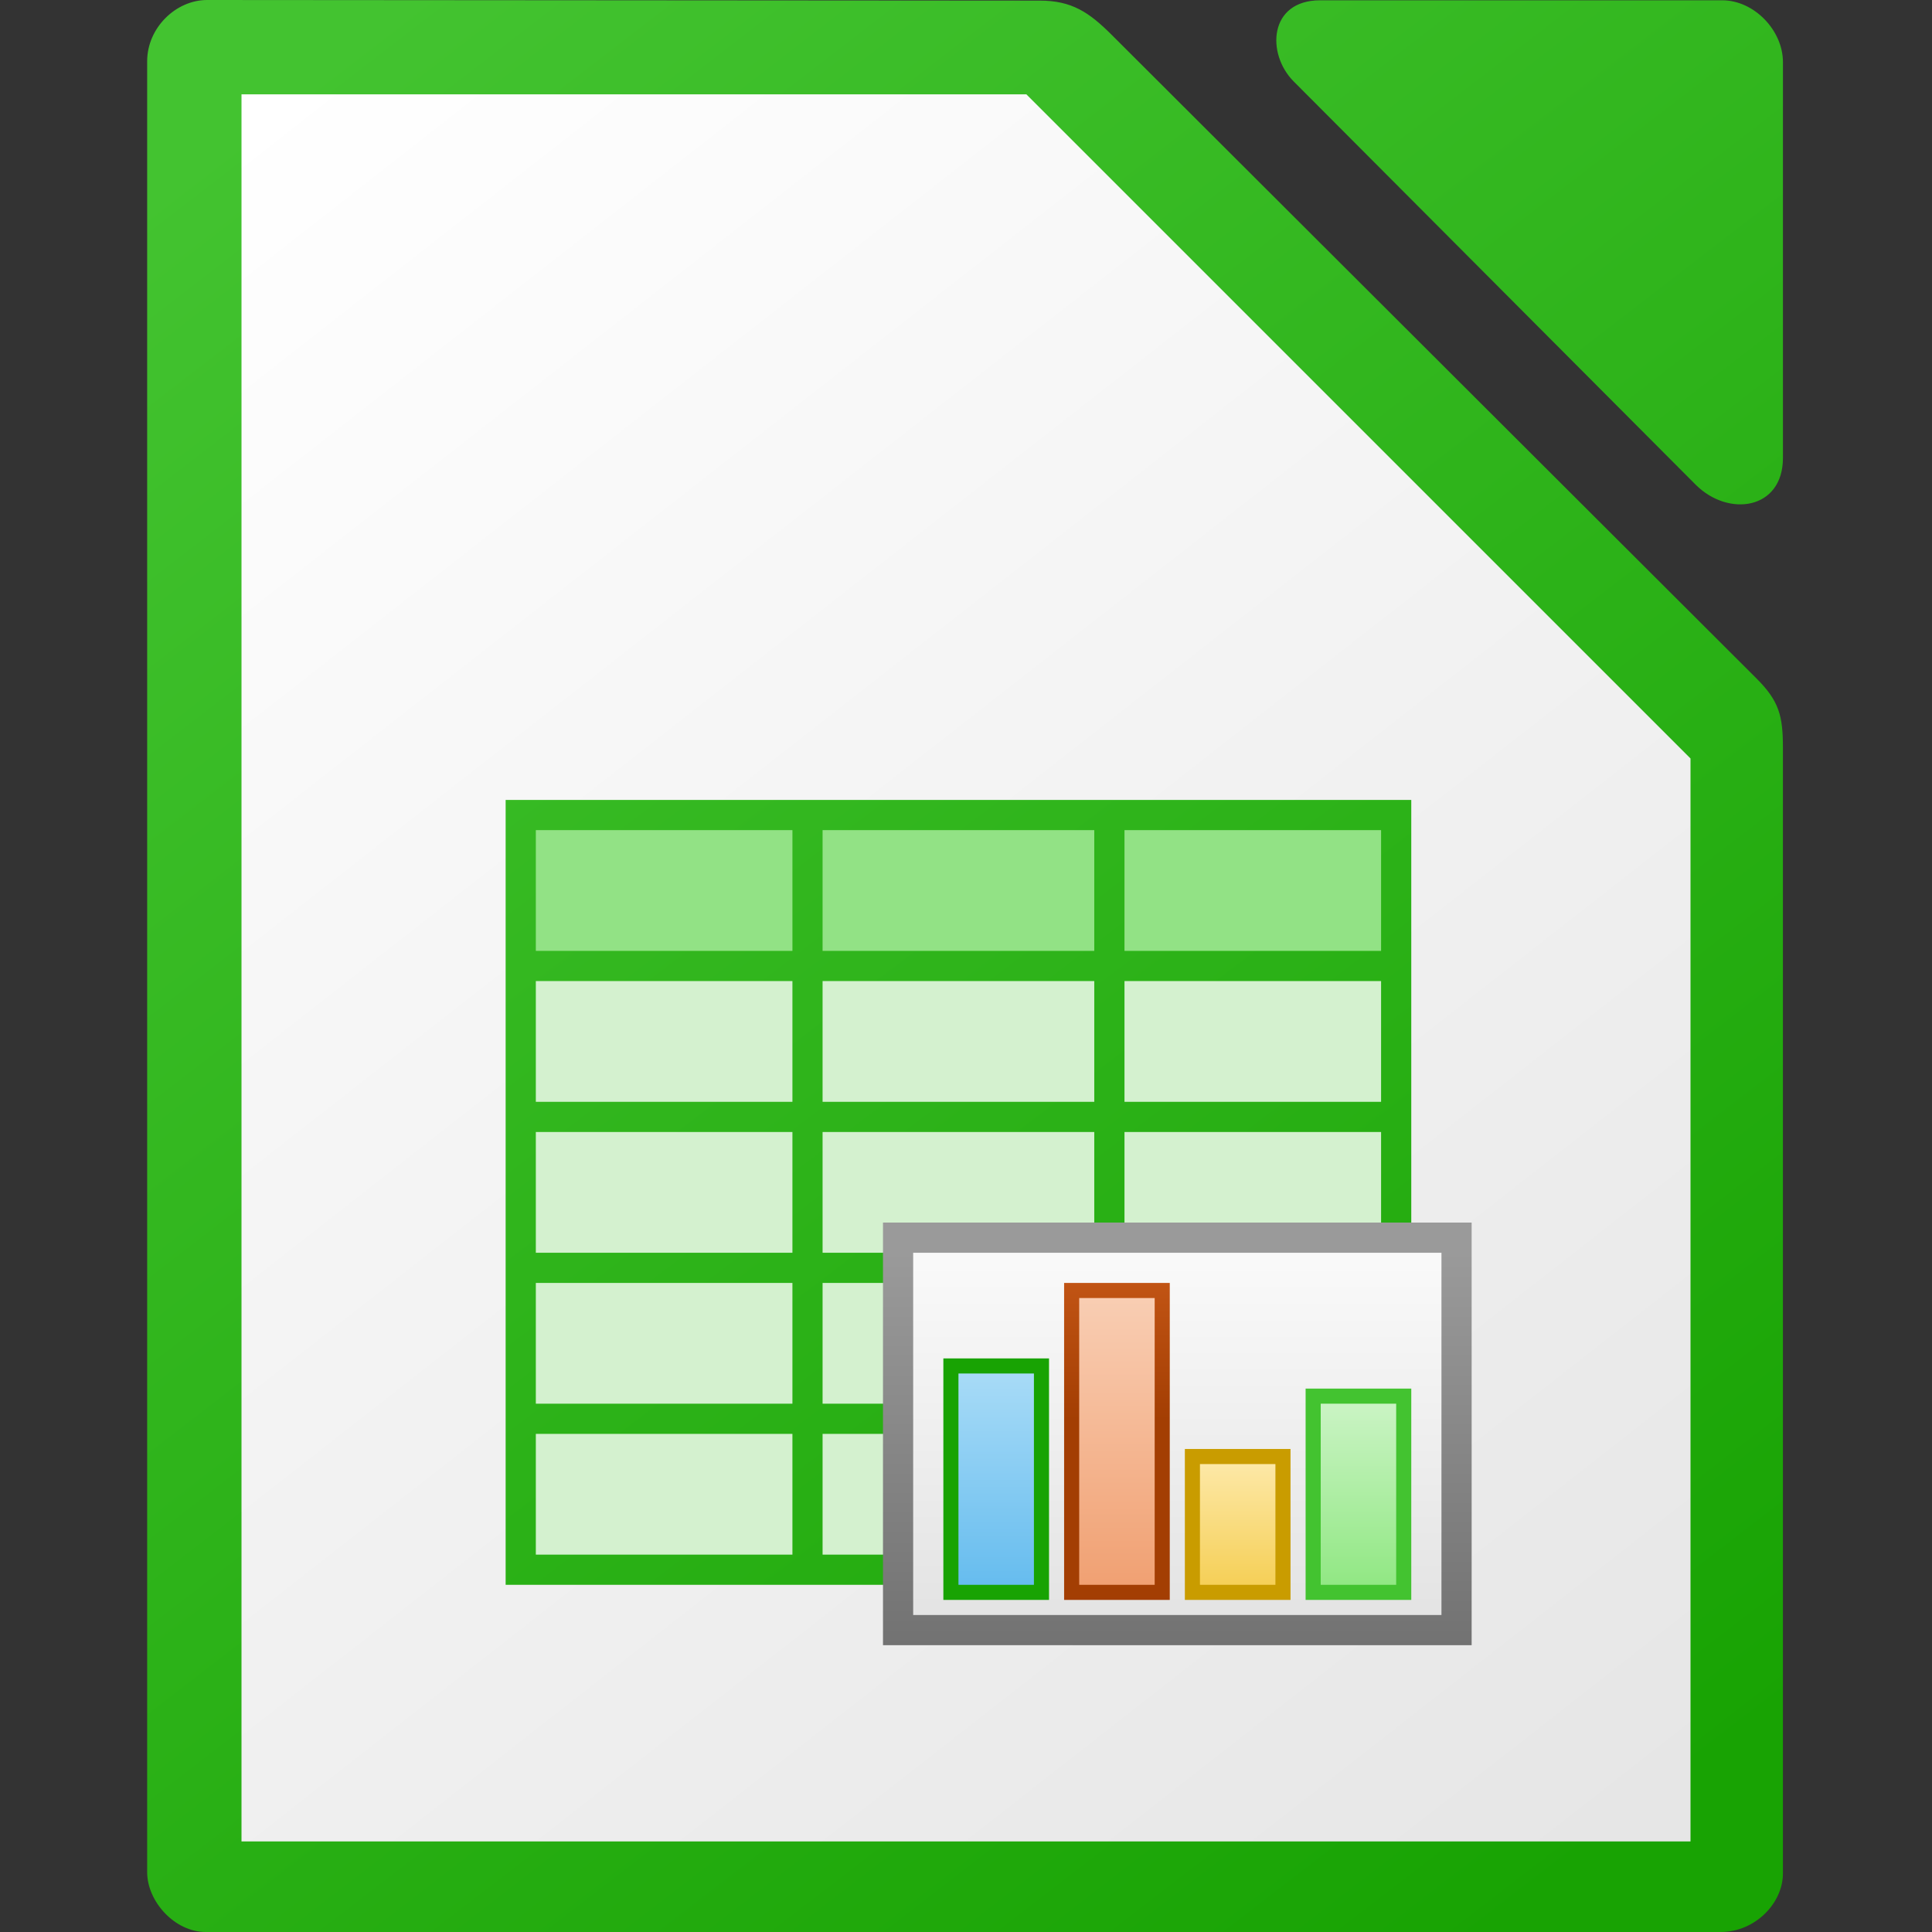 <svg height="1024" width="1024" xmlns="http://www.w3.org/2000/svg" xmlns:xlink="http://www.w3.org/1999/xlink"><rect width="100%" height="100%" fill="#333333" stroke="none"/><linearGradient id="a" gradientTransform="matrix(5.714 0 0 -10.667 -2291.431 -10660.114)" gradientUnits="userSpaceOnUse" x1="525.639" x2="525.639" y1="-1078.644" y2="-1068.787"><stop offset="0" stop-color="#8ee780"/><stop offset="1" stop-color="#ccf4c6"/></linearGradient><linearGradient id="b" gradientTransform="matrix(5.714 0 0 -7.111 -2355.431 -6826.754)" gradientUnits="userSpaceOnUse" x1="525.639" x2="525.639" y1="-1078.644" y2="-1068.787"><stop offset="0" stop-color="#f5ce53"/><stop offset="1" stop-color="#fde9a9"/></linearGradient><linearGradient id="c" gradientTransform="matrix(5.714 0 0 -16.889 -2419.431 -17368.516)" gradientUnits="userSpaceOnUse" x1="525.639" x2="525.639" y1="-1078.644" y2="-1068.787"><stop offset="0" stop-color="#f09e6f"/><stop offset="1" stop-color="#f9cfb5"/></linearGradient><linearGradient id="d" gradientUnits="userSpaceOnUse" x1="617.252" x2="617.252" y1="752.235" y2="679.985"><stop offset="0" stop-color="#a33e03"/><stop offset="1" stop-color="#c15414"/></linearGradient><linearGradient id="e" gradientTransform="matrix(5.714 0 0 -12.444 -2483.431 -12576.835)" gradientUnits="userSpaceOnUse" x1="525.639" x2="525.639" y1="-1078.644" y2="-1068.787"><stop offset="0" stop-color="#63bbee"/><stop offset="1" stop-color="#aadcf7"/></linearGradient><linearGradient id="f" gradientTransform="matrix(7.59 0 0 10.4 -5791.079 11925.818)" gradientUnits="userSpaceOnUse" x1="829.361" x2="829.361" y1="-1064.799" y2="-1082.341"><stop offset="0" stop-color="#e4e4e4"/><stop offset="1" stop-color="#f9f9f9"/></linearGradient><linearGradient id="g" gradientUnits="userSpaceOnUse" x1="580.502" x2="580.502" y1="871.984" y2="663.984"><stop offset="0" stop-color="#727272"/><stop offset="1" stop-color="#9a9a9a"/></linearGradient><linearGradient id="h" gradientUnits="userSpaceOnUse" x1="864" x2="160" xlink:href="#i" y1="1016" y2="88"/><linearGradient id="i"><stop offset="0" stop-color="#18a303"/><stop offset="1" stop-color="#43c330"/></linearGradient><linearGradient id="j" gradientUnits="userSpaceOnUse" x1="868" x2="148" y1="964" y2="44"><stop offset="0" stop-color="#e6e6e6"/><stop offset="1" stop-color="#fff"/></linearGradient><linearGradient id="k" gradientTransform="matrix(4.022 0 0 4.038 252.108 5692.359)" gradientUnits="userSpaceOnUse" x1="151.894" x2="-24.891" xlink:href="#i" y1="-1168.556" y2="-1398.881"/><path d="m109.776 0c-16.556 0-31.776 14.729-31.776 32.482v959.803c0 15.47 14.509 31.715 31.072 31.715h802.865c18.535 0 33.048-15.477 33.048-30.975v-596.768c0-16.897-2.05-24.728-14.019-36.674l-341.783-341.146c-11.969-11.942-21.127-18.101-38.055-18.117zm589.986.156c-27.391 0-28.592 28.455-14.107 42.984v.004l213.064 213.734c17.385 17.429 46.281 13.294 46.281-14.197v-209.738c0-16.909-15.329-32.787-32.173-32.787h-213.064z" fill="url(#k)" stroke-width="15.997"/><path d="m128 50v926h768v-574l-352-352z" fill="url(#j)"/><path d="m268.002 423.984v16 64 16 64 16 64 16 64 16 64 16h480v-16-400h-464z" fill="url(#h)"/><g fill="#92e285" transform="translate(-2358 896)"><path d="m2642.002-456.015h136v64h-136z"/><path d="m2793.988-456.015h144v64h-144z"/><path d="m2954.002-456.015h136v64h-136z"/></g><g fill="#d4f1cf" transform="translate(-2358 896)"><path d="m2642.002-376.015h136v64h-136z"/><path d="m2954.002-376.015h136v64h-136z"/><path d="m2793.988-296.015h144v64h-144z"/><path d="m2954.002-296.015h136v64h-136z"/><path d="m2642.002-296.015h136v64h-136z"/><path d="m2793.988-216.015h144v64h-144z"/><path d="m2642.002-216.015h136v64h-136z"/><path d="m2793.988-136.015h144v64h-144z"/><path d="m2642.002-136.015h136v64h-136z"/></g><path d="m468.002 647.985h312v224h-312z" fill="url(#g)"/><path d="m484.002 663.985h280v192h-280z" fill="url(#f)"/><path d="m500.002 719.985h56v127.999h-56z" fill="#18a303"/><path d="m508.002 839.985h40v-112h-40z" fill="url(#e)"/><path d="m564.002 679.985h56v167.999h-56z" fill="url(#d)"/><path d="m572.002 839.985h40v-152h-40z" fill="url(#c)"/><path d="m628.002 767.985h56v79.999h-56z" fill="#c99c00"/><path d="m636.002 839.985h40v-64h-40z" fill="url(#b)"/><path d="m692.002 735.985h56v112h-56z" fill="#43c330"/><path d="m700.002 839.985h40v-96h-40z" fill="url(#a)"/><path d="m435.988 519.985h144v64h-144z" fill="#d4f1cf"/></svg>